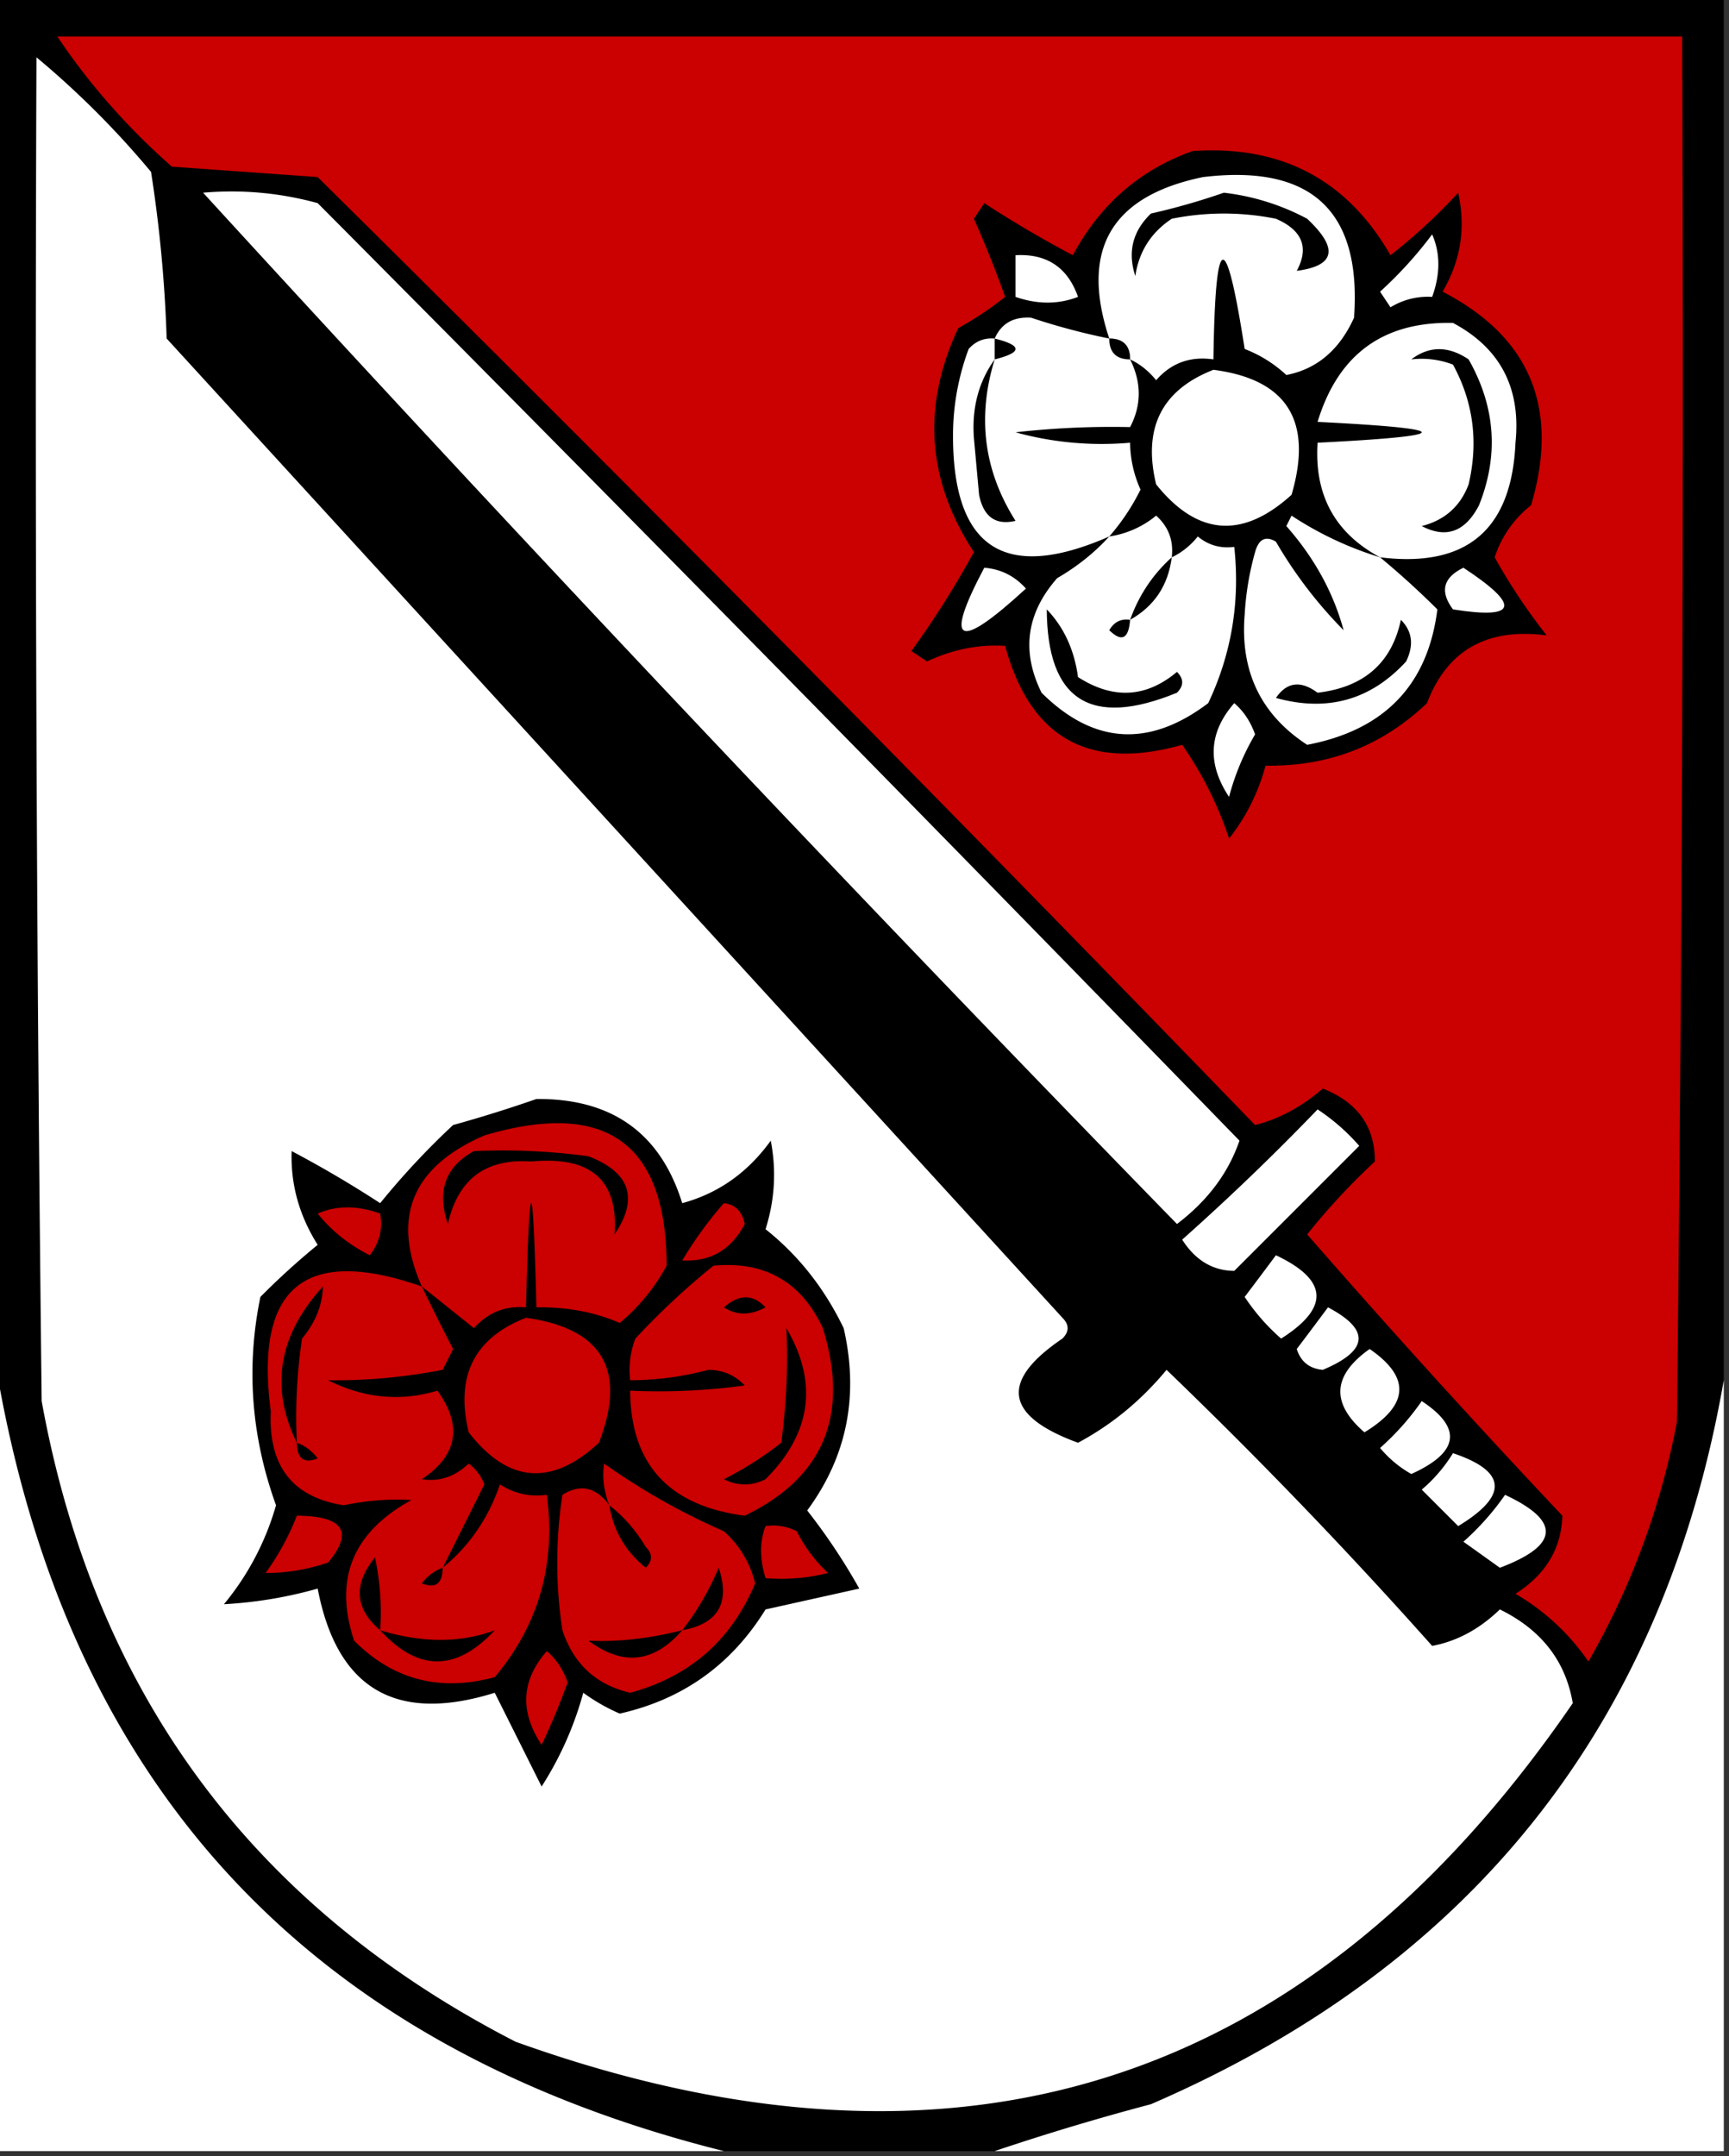 <svg xmlns="http://www.w3.org/2000/svg" width="166" height="207" style="shape-rendering:geometricPrecision;text-rendering:geometricPrecision;image-rendering:optimizeQuality;fill-rule:evenodd;clip-rule:evenodd"><rect width="100%" height="100%" fill="#333333" stroke="none"/><path style="opacity:1" d="M-.5-.5h166v133c-5.755 32.961-24.089 56.128-55 69.5a236.853 236.853 0 0 0-15 4.5h-26c-40.016-10.014-63.349-35.347-70-76V-.5z"/><path style="opacity:1" fill="#cb0000" d="M5.5 3.5h156c.167 44.335 0 88.668-.5 133-1.561 8.189-4.395 15.855-8.5 23a21.741 21.741 0 0 0-7-6.5c2.912-1.858 4.412-4.358 4.5-7.5a933.163 933.163 0 0 1-24.5-27 64.292 64.292 0 0 1 6.5-7c.01-3.352-1.656-5.685-5-7-2.019 1.743-4.186 2.91-6.5 3.5a5792.316 5792.316 0 0 0-90-91l-14-1c-4.27-3.761-7.937-7.928-11-12.5z"/><path style="opacity:1" fill="#fefffe" d="M3.5 5.5a85.74 85.74 0 0 1 11 11c.83 5.302 1.33 10.636 1.5 16a796378.38 796378.38 0 0 1 86 94c.667.667.667 1.333 0 2-6.04 4.092-5.54 7.426 1.5 10 3.243-1.735 6.077-4.068 8.5-7a477.018 477.018 0 0 1 25.5 26.5c2.376-.442 4.543-1.609 6.5-3.5 3.98 1.951 6.314 4.951 7 9-25.305 36.878-59.138 47.711-101.5 32.5C24.254 183.027 9.087 162.527 4 134.5c-.5-42.999-.667-85.999-.5-129z"/><path style="opacity:1" d="M114.5 14.5c8.498-.586 14.831 2.747 19 10a55.05 55.05 0 0 0 6.5-6c.744 3.37.244 6.538-1.5 9.5 8.415 4.348 11.248 11.18 8.5 20.5a10.504 10.504 0 0 0-3.5 5 56.863 56.863 0 0 0 5 7.5c-5.722-.758-9.556 1.409-11.5 6.5-4.295 4.101-9.462 6.101-15.5 6a19.218 19.218 0 0 1-3.5 7 34.959 34.959 0 0 0-4.5-9c-8.932 2.532-14.599-.635-17-9.5-2.563-.154-5.063.346-7.5 1.5l-1.5-1a90.026 90.026 0 0 0 6-9.5c-4.503-6.866-5.003-14.033-1.5-21.5a32.367 32.367 0 0 0 4.5-3c-.902-2.54-1.902-5.04-3-7.5l1-1.5a107.788 107.788 0 0 0 8.5 5c2.607-4.866 6.441-8.2 11.5-10z"/><path style="opacity:1" fill="#fefffe" d="M108.5 34.5c0-1.333-.667-2-2-2-2.823-8.518.177-13.685 9-15.5 10.408-1.254 15.242 3.246 14.5 13.5-1.406 3.1-3.573 4.934-6.5 5.5a12.412 12.412 0 0 0-4-2.5c-1.825-11.75-2.825-11.416-3 1-2.222-.322-4.056.345-5.5 2-.708-.88-1.542-1.547-2.5-2zM19.5 18.5c3.726-.323 7.393.01 11 1a11252.577 11252.577 0 0 1 88.5 90c-1.065 3.106-3.065 5.773-6 8a4318.636 4318.636 0 0 1-93.5-99z"/><path style="opacity:1" d="M117.5 18.5a22.39 22.39 0 0 1 8 2.5c3.038 2.85 2.704 4.516-1 5 1.205-2.234.539-3.9-2-5a25.249 25.249 0 0 0-10 0c-1.987 1.319-3.154 3.152-3.5 5.5-.756-2.309-.256-4.309 1.5-6a64.632 64.632 0 0 0 7-2z"/><path style="opacity:1" fill="#fefffe" d="M137.5 22.5c.791 1.81.791 3.81 0 6a6.846 6.846 0 0 0-4 1l-1-1.5a38.896 38.896 0 0 0 5-5.5zM97.5 24.5c3.004-.165 5.004 1.168 6 4-1.901.73-3.901.73-6 0v-4zM106.5 32.5c1.333 0 2 .667 2 2 1.105 2.213 1.105 4.38 0 6.5a82.19 82.19 0 0 0-11 .5 31.12 31.12 0 0 0 11 1c.019 1.56.352 3.06 1 4.5a20.967 20.967 0 0 1-3 4.5c-10.105 4.443-15.105 1.11-15-10a23.814 23.814 0 0 1 1.5-8c.67-.752 1.504-1.086 2.5-1 .634-1.447 1.8-2.113 3.5-2a63.928 63.928 0 0 0 7.5 2zM132.5 53.5c-4.329-2.32-6.329-5.987-6-11 13.333-.667 13.333-1.333 0-2 1.973-6.482 6.307-9.649 13-9.5 4.539 2.419 6.539 6.252 6 11.5-.362 8.362-4.696 12.029-13 11z"/><path style="opacity:1" d="M95.5 32.5c2.667.667 2.667 1.333 0 2v-2zM106.5 32.5c1.333 0 2 .667 2 2-1.333 0-2-.667-2-2zM135.5 34.5c1.723-1.307 3.557-1.307 5.5 0 2.58 4.544 2.913 9.21 1 14-1.323 2.559-3.157 3.225-5.5 2 2.209-.563 3.709-1.896 4.5-4 .956-4.072.456-7.905-1.5-11.5a8.435 8.435 0 0 0-4-.5zM95.5 34.5c-1.709 5.534-1.042 10.7 2 15.5-1.909.448-3.076-.386-3.5-2.5l-.5-5.5c-.2-2.865.467-5.365 2-7.5z"/><path style="opacity:1" fill="#fefffe" d="M116.5 35.5c7.076.915 9.576 4.915 7.5 12-4.709 4.27-9.042 3.936-13-1-1.303-5.395.53-9.062 5.5-11zM112.5 53.5c.958-.453 1.792-1.12 2.5-2 1.011.837 2.178 1.17 3.5 1 .569 5.277-.265 10.277-2.5 15-5.682 4.293-11.016 3.96-16-1-1.962-3.965-1.462-7.632 1.5-11 1.919-1.112 3.586-2.446 5-4a9.175 9.175 0 0 0 4.5-2c1.188 1.063 1.688 2.397 1.5 4zM132.5 53.5a81.285 81.285 0 0 1 5.5 5c-.911 7.251-5.078 11.585-12.5 13-4.448-2.9-6.448-7.067-6-12.5a27.867 27.867 0 0 1 1-6c.35-1.258 1.017-1.59 2-1a42.319 42.319 0 0 0 6.5 8.5c-.989-3.633-2.822-6.966-5.5-10l.5-1a32.99 32.99 0 0 0 8.5 4z"/><path style="opacity:1" d="M112.5 53.5c-.345 2.698-1.678 4.698-4 6 .84-2.352 2.174-4.352 4-6z"/><path style="opacity:1" fill="#fefffe" d="M94.5 54.5c1.59.128 2.923.795 4 2-6.576 6.046-7.91 5.38-4-2zM140.5 54.5c5.546 3.65 5.213 4.982-1 4-1.289-1.72-.955-3.053 1-4z"/><path style="opacity:1" d="M100.5 58.5c1.641 1.703 2.641 3.87 3 6.5 3.365 2.157 6.532 1.99 9.5-.5.667.667.667 1.333 0 2-8.295 3.4-12.461.734-12.5-8zM108.5 59.5c-.139 1.837-.806 2.17-2 1 .457-.797 1.124-1.13 2-1zM134.5 59.5c1.098 1.1 1.265 2.434.5 4-3.396 3.703-7.563 4.87-12.5 3.5 1.046-1.538 2.379-1.705 4-.5 4.45-.524 7.117-2.857 8-7z"/><path style="opacity:1" fill="#fefffe" d="M118.5 67.5c.891.761 1.558 1.761 2 3a23.672 23.672 0 0 0-2.5 6c-2.12-3.198-1.953-6.198.5-9z"/><path style="opacity:1" d="M51.5 105.5c7.248-.061 11.914 3.273 14 10 3.46-.936 6.293-2.936 8.5-6 .553 2.859.386 5.692-.5 8.5 3.157 2.508 5.657 5.675 7.5 9.5 1.486 6.48.32 12.314-3.5 17.5a58.57 58.57 0 0 1 5 7.5l-9 2c-3.276 5.303-7.942 8.636-14 10a18.083 18.083 0 0 1-3.5-2 32.454 32.454 0 0 1-4 9l-4.5-9c-9.487 2.963-15.154-.371-17-10a41.215 41.215 0 0 1-9 1.5 26.025 26.025 0 0 0 5-9.5c-2.385-6.604-2.885-13.271-1.5-20a71.118 71.118 0 0 1 5.5-5c-1.775-2.813-2.608-5.813-2.5-9a107.892 107.892 0 0 1 8.5 5 74.06 74.06 0 0 1 7-7.5 127.96 127.96 0 0 0 8-2.5z"/><path style="opacity:1" fill="#fefffe" d="M126.5 106.5a19.552 19.552 0 0 1 4 3.5l-12 12c-2.068-.017-3.734-1.017-5-3 4.532-4.034 8.866-8.2 13-12.5z"/><path style="opacity:1" fill="#cb0000" d="M40.5 123.5c-2.933-6.657-.933-11.49 6-14.5 11.645-3.456 17.479.711 17.5 12.5a18.78 18.78 0 0 1-4.5 5.5c-2.402-1.046-5.068-1.546-8-1.5-.333-13.333-.667-13.333-1 0-1.992-.172-3.658.495-5 2-1.686-1.357-3.352-2.69-5-4z"/><path style="opacity:1" d="M45.5 110.5a60.93 60.93 0 0 1 11 .5c4.007 1.545 4.84 4.045 2.5 7.5.39-5.211-2.278-7.544-8-7-4.368-.302-7.035 1.698-8 6-1.084-3.159-.25-5.492 2.5-7z"/><path style="opacity:1" fill="#cb0000" d="M30.5 116.5c1.81-.791 3.81-.791 6 0 .262 1.478-.071 2.811-1 4-2-1.008-3.666-2.341-5-4zM69.5 115.5c1.086.12 1.753.787 2 2-1.296 2.478-3.296 3.645-6 3.5 1.221-2.034 2.555-3.867 4-5.5z"/><path style="opacity:1" fill="#fefffe" d="M122.5 120.5c5.018 2.367 5.184 5.034.5 8a19.887 19.887 0 0 1-3.5-4 514.367 514.367 0 0 0 3-4z"/><path style="opacity:1" fill="#cb0000" d="M68.5 121.5c4.92-.457 8.42 1.543 10.5 6 2.577 8.345.077 14.345-7.5 18-7.284-.941-10.95-4.941-11-12a60.93 60.93 0 0 0 11-.5c-.93-.991-2.096-1.491-3.5-1.5a29.2 29.2 0 0 1-7.5 1 8.435 8.435 0 0 1 .5-4 72.647 72.647 0 0 1 7.5-7z"/><path style="opacity:1" d="M73.5 125.5c-1.467.792-2.8.792-4 0 1.458-1.282 2.792-1.282 4 0zM73.5 125.5c1.333 0 2 .667 2 2 0-1.333-.667-2-2-2z"/><path style="opacity:1" fill="#fefffe" d="M127.5 125.5c4.075 2.15 3.909 4.15-.5 6-1.28-.113-2.113-.78-2.5-2a514.367 514.367 0 0 0 3-4z"/><path style="opacity:1" fill="#cb0000" d="M50.5 126.5c7.362 1.035 9.696 5.035 7 12-4.554 4.212-8.72 3.879-12.5-1-1.303-5.395.53-9.062 5.5-11z"/><path style="opacity:1" d="M75.5 127.5c3.072 5.25 2.406 10.083-2 14.5-1.333.667-2.667.667-4 0a32.787 32.787 0 0 0 5.5-3.5 60.94 60.94 0 0 0 .5-11z"/><path style="opacity:1" fill="#fefffe" d="M131.5 129.5c3.954 2.719 3.787 5.386-.5 8-3.243-2.805-3.076-5.471.5-8zM-.5 130.5c6.651 40.653 29.985 65.986 70 76h-70v-76zM165.5 132.5v74h-70a236.853 236.853 0 0 1 15-4.5c30.911-13.372 49.245-36.539 55-69.5zM136.5 134.5c3.923 2.588 3.59 4.922-1 7a10.756 10.756 0 0 1-3-2.5 25.14 25.14 0 0 0 4-4.5zM139.5 139.5c5.172 1.739 5.339 4.073.5 7l-3.5-3.5a14.698 14.698 0 0 0 3-3.5z"/><path style="opacity:1" fill="#cb0000" d="M40.5 123.5a200.586 200.586 0 0 0 3 6l-1 2c-3.739.718-7.405 1.052-11 1 3.455 1.733 6.955 2.066 10.5 1 2.425 3.382 1.925 6.215-1.5 8.5 1.663.265 3.163-.235 4.5-1.5a4.451 4.451 0 0 1 1.5 2l-4 8c2.55-2.078 4.384-4.744 5.5-8 1.356.88 2.856 1.214 4.5 1 .882 6.652-.785 12.485-5 17.5-5.257 1.426-9.757.259-13.5-3.5-1.972-5.907-.139-10.407 5.5-13.5-2.134-.127-4.3.039-6.5.5-4.913-.767-7.246-3.767-7-9-1.575-11.933 3.259-15.933 14.5-12z"/><path style="opacity:1" d="M28.5 138.5c.79.283 1.456.783 2 1.5-1.316.528-1.983.028-2-1.5zM28.5 138.5c-2.608-5.311-1.774-10.311 2.5-15-.044 1.779-.71 3.445-2 5a50.442 50.442 0 0 0-.5 10z"/><path style="opacity:1" fill="#cb0000" d="M58.5 144.5c-.528-1.347-.695-2.681-.5-4a64.784 64.784 0 0 0 11.5 6.5c1.51 1.351 2.51 3.018 3 5-2.285 5.451-6.285 8.951-12 10.5-3.267-.766-5.434-2.766-6.5-6a42.498 42.498 0 0 1 0-13c1.71-1.081 3.21-.748 4.5 1z"/><path style="opacity:1" fill="#fefffe" d="M144.5 143.5c5.375 2.512 5.208 4.846-.5 7-1.171-.84-2.338-1.673-3.5-2.5a25.14 25.14 0 0 0 4-4.5z"/><path style="opacity:1" d="M58.5 144.5c1.385 1.074 2.551 2.407 3.5 4 .667.667.667 1.333 0 2-1.947-1.563-3.114-3.563-3.5-6z"/><path style="opacity:1" fill="#cb0000" d="M28.5 145.5c4.47.036 5.47 1.536 3 4.5-2.03.681-4.03 1.014-6 1a24.28 24.28 0 0 0 3-5.5zM73.5 146.5a4.934 4.934 0 0 1 3 .5 13.908 13.908 0 0 0 3 4 18.452 18.452 0 0 1-6 .5c-.572-1.86-.572-3.527 0-5z"/><path style="opacity:1" d="M36.5 156.5c-2.44-2.073-2.606-4.406-.5-7 .497 2.31.663 4.643.5 7zM42.5 150.5c-.017 1.528-.684 2.028-2 1.5.544-.717 1.21-1.217 2-1.5zM65.5 156.5a26.512 26.512 0 0 0 3.5-6c1.121 3.372-.045 5.372-3.5 6zM36.5 156.5c4.047 1.231 7.714 1.231 11 0-3.701 3.981-7.368 3.981-11 0zM65.5 156.5c-2.71 3.129-5.71 3.462-9 1 2.767.139 5.767-.194 9-1z"/><path style="opacity:1" fill="#cb0000" d="M52.5 158.5c.89.761 1.558 1.761 2 3a66.557 66.557 0 0 1-2.5 6c-2.12-3.197-1.953-6.197.5-9z"/></svg>